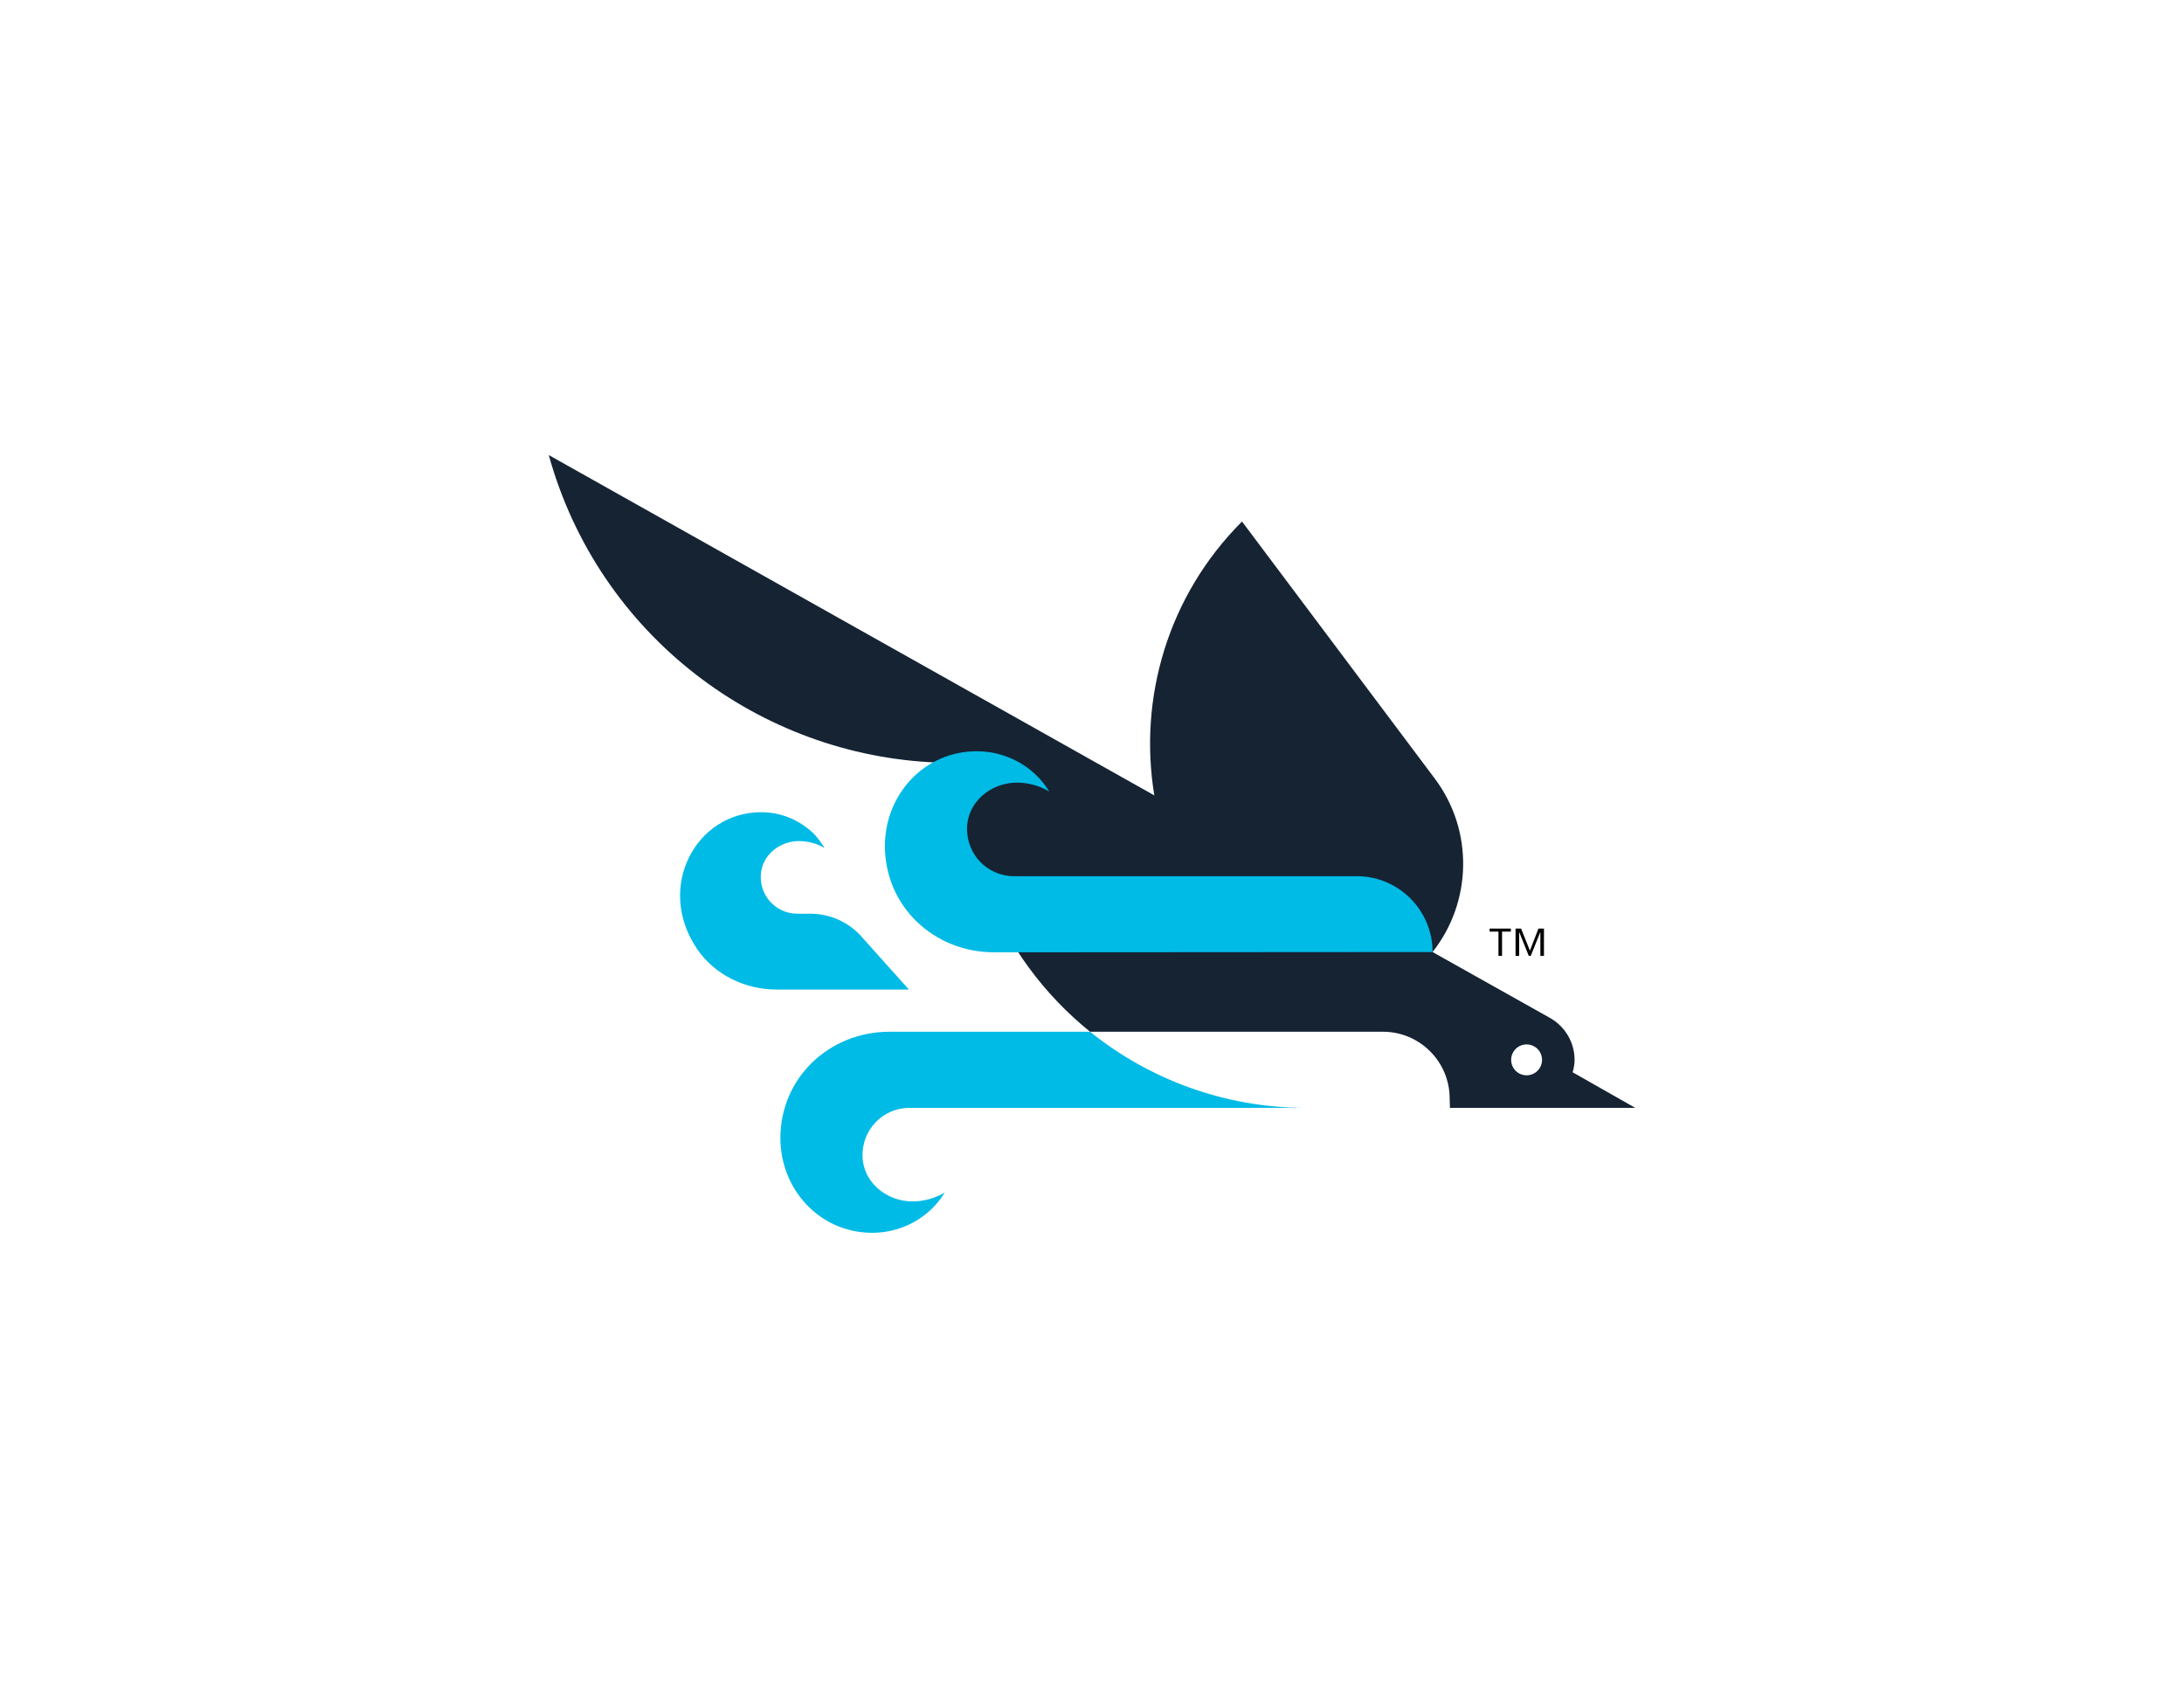 <?xml version="1.0" encoding="utf-8"?>
<!-- Generator: Adobe Illustrator 19.1.0, SVG Export Plug-In . SVG Version: 6.00 Build 0)  -->
<svg version="1.1" id="Layer_1" xmlns="http://www.w3.org/2000/svg" xmlns:xlink="http://www.w3.org/1999/xlink" x="0px" y="0px"
	 viewBox="0 0 792 612" style="enable-background:new 0 0 792 612;" xml:space="preserve">
<style type="text/css">
	.st0{fill:#00BBE6;}
	.st1{fill:#152333;}
</style>
<g>
	<g>
		<path class="st0" d="M312.8,419.7c-0.5-9.9,7.3-18,17-18h143c-28.9-0.2-56-10.3-77.5-27.6h-72.7c-21.9,0-39.6,16.7-39.6,38.6
			c0,18.4,14.1,34.3,33.3,34.3c7.9,0,15.9-3,21.9-9c1.7-1.7,3.2-3.6,4.4-5.6c-2.9,1.7-5.9,2.7-9.3,3.1
			C323.2,436.7,313.4,429.9,312.8,419.7z"/>
		<path class="st0" d="M312.4,339.6c-4.7-5.3-11.5-8.3-18.6-8.3h-4.7c-7.9,0-14.2-7-13.1-15.1c1-7,7.7-11.7,14.8-11.2
			c3.1,0.2,5.7,1,8.2,2.5c-1.1-1.8-2.2-3.4-3.7-5c-5.3-5.3-12.3-8-19.3-8c-23.6,0-38.4,27.2-23.2,49.6c6.4,9.4,17.4,14.7,28.8,14.7
			l0,0h48L312.4,339.6z"/>
		<path class="st1" d="M525.8,401.7H593l-22.7-12.9c0.4-1.4,0.7-2.9,0.7-4.5c0-6.5-3.6-12.2-8.9-15.2l-42.6-23.9
			c14.3-18.1,15-44,0.8-62.9l-69.9-93.2c-27,27-37.6,64.2-31.8,99.3L199,165c18.2,65.6,76.6,109.1,141.1,111.5
			c2.8,7.4,17.2,45.6,17.2,45.6c8.1,20.8,21.4,38.6,38,52h106.2c13.4,0,24.2,10.9,24.2,24.2L525.8,401.7L525.8,401.7z M553.6,378.7
			c3.1,0,5.6,2.5,5.6,5.6c0,3.1-2.5,5.6-5.6,5.6s-5.6-2.5-5.6-5.6C548,381.2,550.5,378.7,553.6,378.7z"/>
		<path class="st0" d="M519.5,345.2c0-15.2-12.3-27.5-27.5-27.5H367.7l0,0c-9.7,0-17.5-8.1-17-18c0.6-10.2,10.4-17,20.5-15.8
			c3.4,0.4,6.4,1.4,9.3,3.1c-1.2-2-2.7-3.9-4.4-5.6c-6-6-14-9-21.9-9c-19.2,0-33.3,15.9-33.3,34.3c0,21.9,17.7,38.6,39.6,38.6l0,0
			L519.5,345.2L519.5,345.2z"/>
	</g>
	<g>
		<path d="M543.4,337.8h-3.2v-1.1h7.7v1.1h-3.2v8.8h-1.3V337.8z M549.6,336.7h2l3.2,8l3.1-8h2v9.9h-1.3v-8.7h0l-3.5,8.7h-0.7
			l-3.5-8.7h0v8.7h-1.3V336.7z"/>
	</g>
</g>
</svg>
